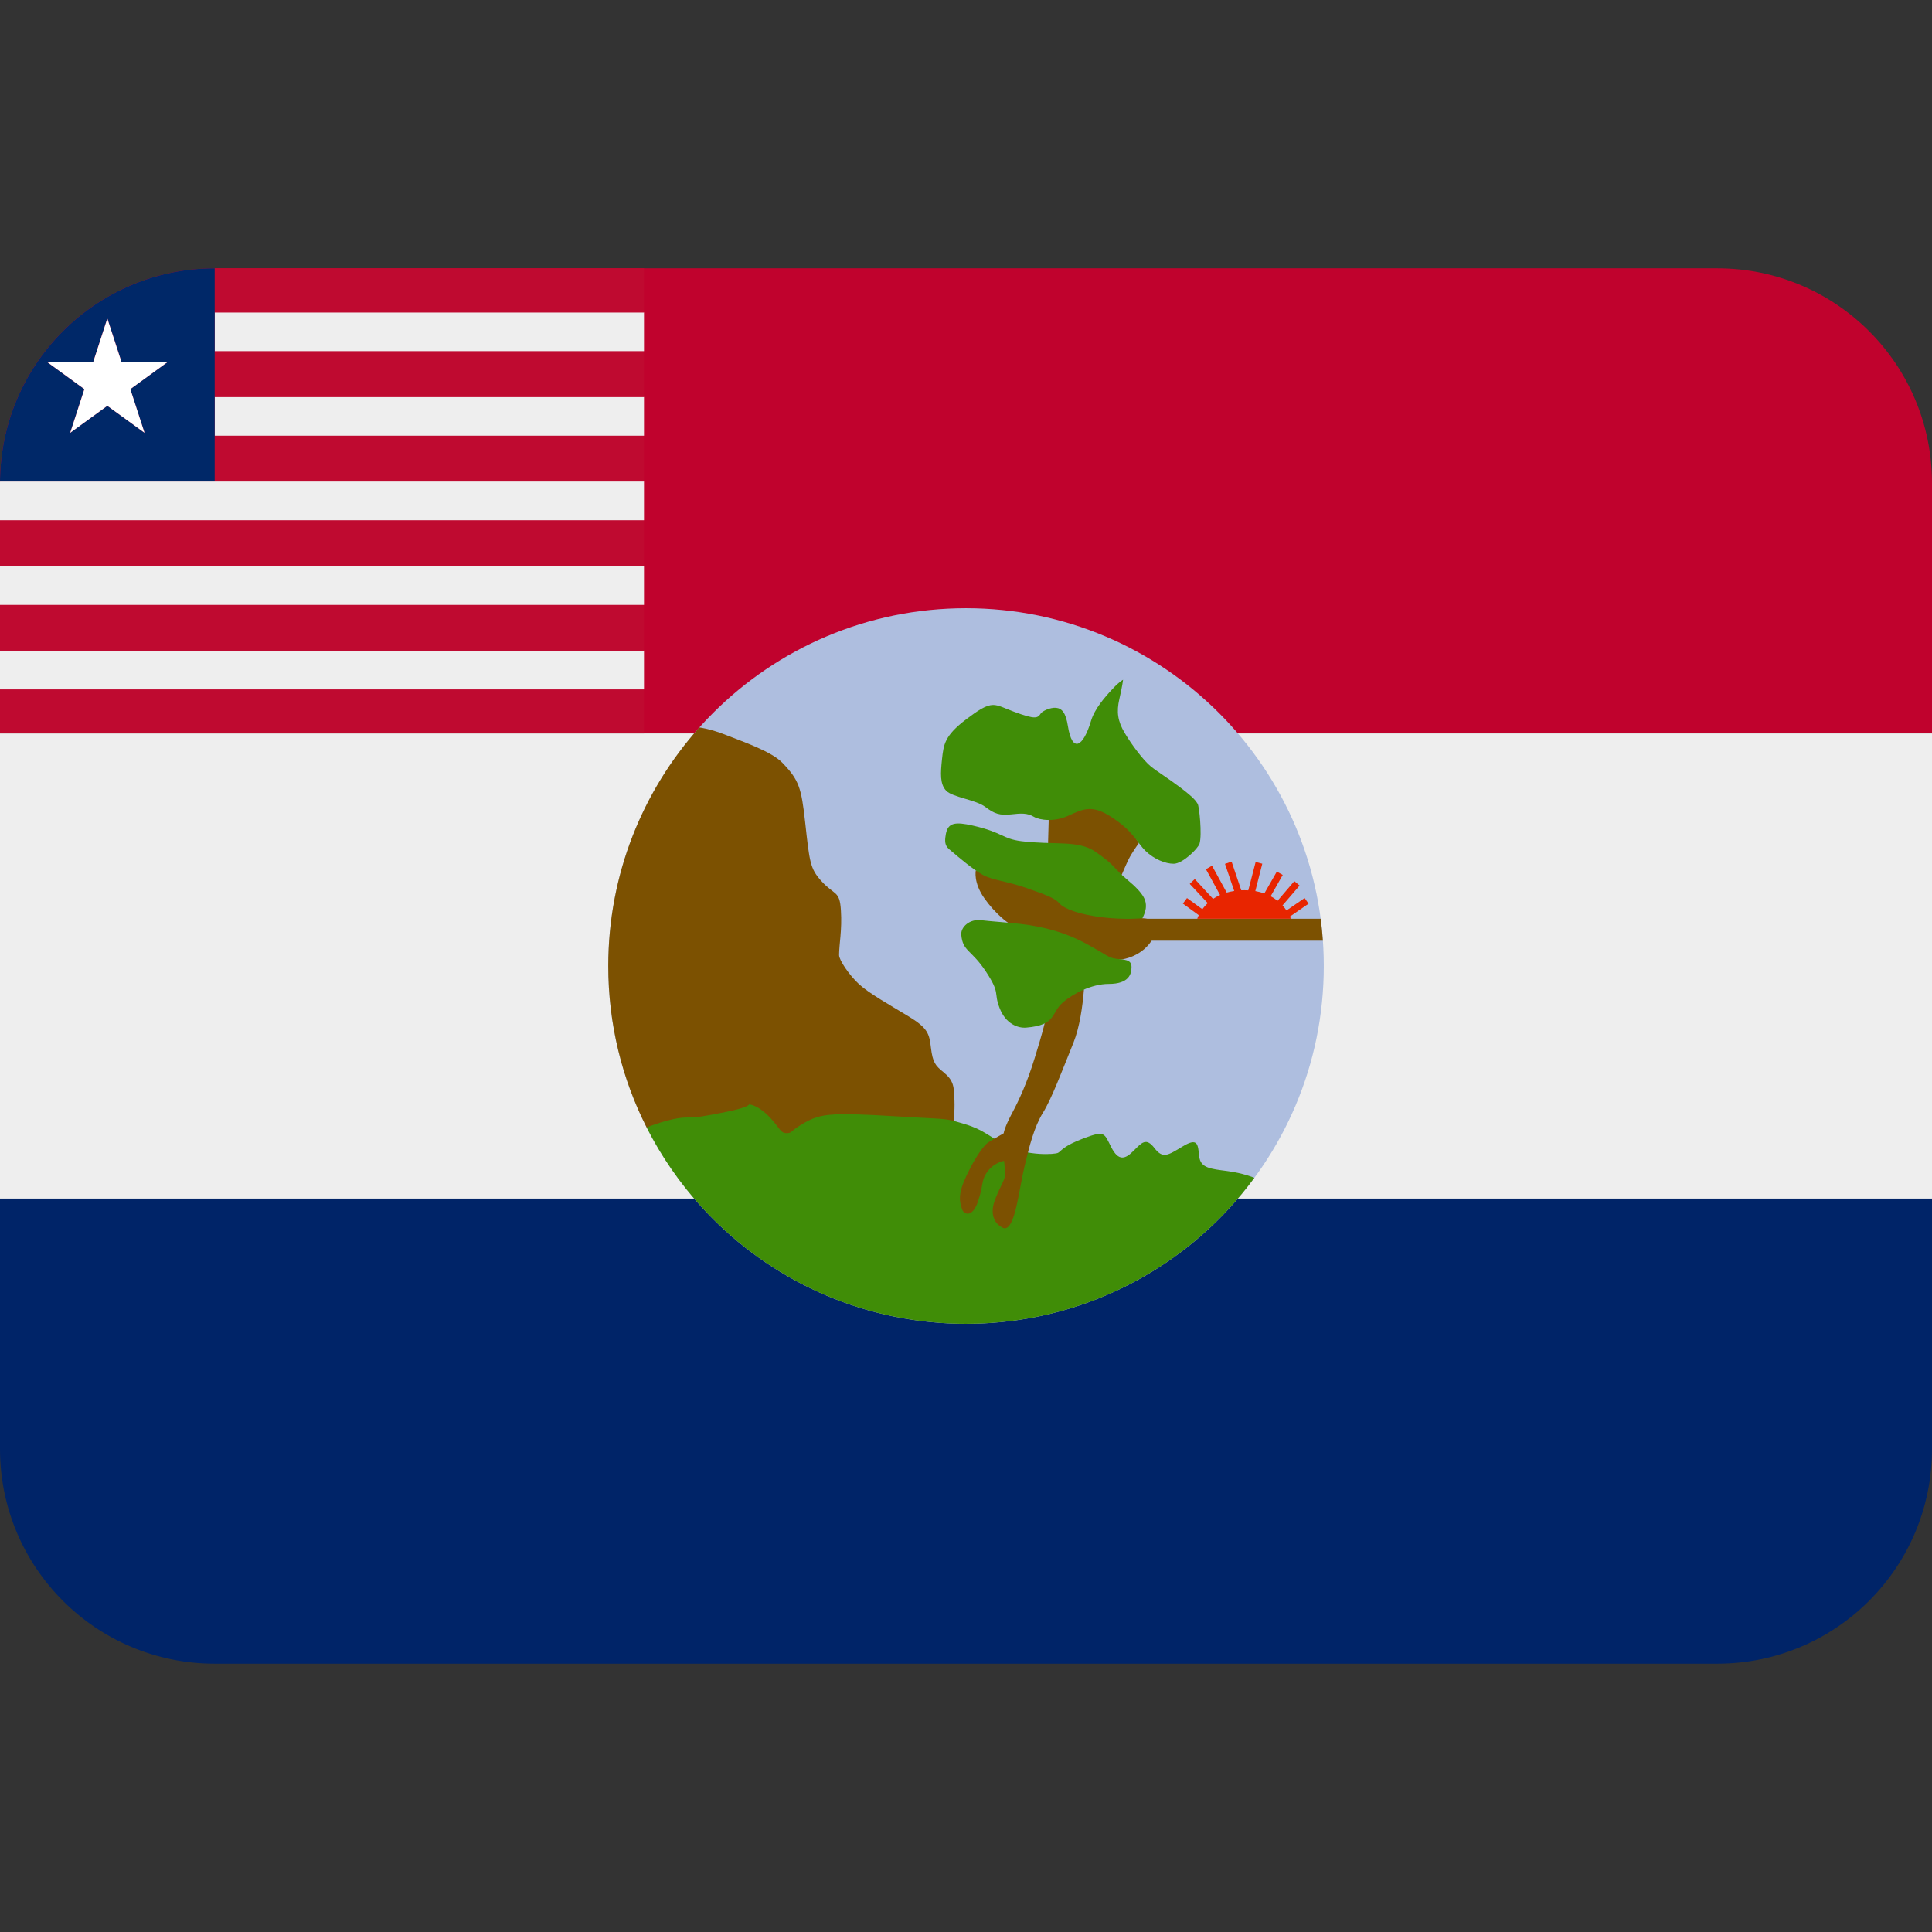 <svg xmlns:dc="http://purl.org/dc/elements/1.1/" xmlns:cc="http://creativecommons.org/ns#" xmlns:rdf="http://www.w3.org/1999/02/22-rdf-syntax-ns#" xmlns:svg="http://www.w3.org/2000/svg" xmlns="http://www.w3.org/2000/svg" viewBox="0 0 45 45" style="enable-background:new 0 0 45 45;" xml:space="preserve" version="1.1" id="svg2"><rect x="0" y="0" width="45" height="45" fill="#333333" stroke="none"/><defs id="defs6"><clipPath id="clipPath16" clipPathUnits="userSpaceOnUse"><path id="path18" d="M 4,31 C 1.791,31 0,29.209 0,27 L 0,27 0,9 C 0,6.791 1.791,5 4,5 l 0,0 28,0 c 2.209,0 4,1.791 4,4 l 0,0 0,18 c 0,2.209 -1.791,4 -4,4 l 0,0 -28,0 z"/></clipPath></defs><g transform="matrix(1.25,0,0,-1.25,0,45)" id="g10"><g id="g12"><g xmlns="http://www.w3.org/2000/svg" clip-path="url(#clipPath16)" id="g14"><g id="g30"><path id="path20" style="fill:#c0022d;fill-opacity:1;fill-rule:nonzero;stroke:none" d="M 0,22.333 H 36 V 31 H 0 Z"/><path id="path21" style="fill:#eeeeee;fill-opacity:1;fill-rule:nonzero;stroke:none" d="M 0,22.333 H 36 V 13.666 H 0 Z"/><path id="path22" style="fill:#002468;fill-opacity:1;fill-rule:nonzero;stroke:none" d="m 0,5 h 36 v 8.667 H 0 Z"/></g><g id="g34"><path id="path29" style="fill:#aebedf;fill-opacity:1;fill-rule:nonzero;stroke:none" d="m 24.667,18 c 0,3.682 -2.985,6.667 -6.667,6.667 -3.682,0 -6.666,-2.985 -6.666,-6.667 0,-3.682 2.984,-6.667 6.666,-6.667 3.682,0 6.667,2.985 6.667,6.667"/><path id="path30" style="fill:#7c5101;fill-opacity:1;fill-rule:nonzero;stroke:none" d="m 12.049,14.992 c -0.458,0.903 -0.715,1.926 -0.715,3.008 0,1.707 0.642,3.265 1.697,4.445 0,0 0.199,-0.022 0.508,-0.145 0.31,-0.123 0.835,-0.301 1.04,-0.514 0.309,-0.321 0.353,-0.462 0.424,-1.107 0.082,-0.743 0.091,-0.862 0.3,-1.094 0.25,-0.277 0.343,-0.172 0.366,-0.546 0.024,-0.373 -0.034,-0.633 -0.034,-0.836 0,-0.091 0.186,-0.371 0.372,-0.542 0.185,-0.17 0.572,-0.387 0.911,-0.592 0.376,-0.228 0.397,-0.328 0.429,-0.596 0.033,-0.267 0.081,-0.328 0.227,-0.446 0.197,-0.159 0.203,-0.265 0.211,-0.539 0.007,-0.201 -0.015,-0.375 -0.015,-0.375 l -3.081,-0.39 z"/><path id="path31" style="fill:#408d07;fill-opacity:1;fill-rule:nonzero;stroke:none" d="m 12.049,14.992 c 1.1,-2.171 3.352,-3.659 5.951,-3.659 2.204,0 4.159,1.07 5.373,2.72 0,0 -0.204,0.088 -0.509,0.127 -0.303,0.04 -0.496,0.053 -0.519,0.275 -0.024,0.222 -0.024,0.354 -0.306,0.184 -0.282,-0.17 -0.37,-0.235 -0.527,-0.032 -0.157,0.204 -0.235,0.103 -0.391,-0.052 -0.154,-0.155 -0.278,-0.197 -0.413,0.066 -0.136,0.264 -0.114,0.318 -0.508,0.171 -0.394,-0.147 -0.423,-0.239 -0.484,-0.273 -0.061,-0.033 -0.574,-0.06 -0.939,0.125 -0.365,0.185 -0.441,0.303 -0.797,0.409 -0.356,0.106 -0.291,0.091 -0.93,0.126 -0.638,0.036 -0.929,0.059 -1.347,0.059 -0.418,0 -0.579,-0.073 -0.791,-0.206 -0.212,-0.132 -0.153,-0.146 -0.262,-0.146 -0.109,0 -0.124,0.101 -0.3,0.288 -0.232,0.247 -0.394,0.247 -0.394,0.247 0,0 0.012,-0.051 -0.424,-0.139 -0.435,-0.088 -0.546,-0.105 -0.741,-0.105 -0.291,0 -0.742,-0.185 -0.742,-0.185"/><path id="path32" style="fill:#7c5101;fill-opacity:1;fill-rule:nonzero;stroke:none" d="m 20.123,18.471 h 4.527 c -0.009,0.137 -0.023,0.273 -0.041,0.409 h -4.486 z"/><path id="path33" style="fill:#e82500;fill-opacity:1;fill-rule:nonzero;stroke:none" d="m 22.309,18.88 c 0,0 0.008,0.026 0.028,0.067 l -0.296,0.216 0.077,0.103 0.286,-0.208 c 0.026,0.036 0.059,0.075 0.1,0.114 l -0.335,0.358 0.094,0.09 0.341,-0.369 c 0.038,0.026 0.082,0.05 0.13,0.072 l -0.263,0.48 0.113,0.066 0.274,-0.501 c 0.044,0.012 0.091,0.023 0.14,0.03 l -0.172,0.505 0.123,0.042 0.18,-0.534 c 0.021,0 0.041,10e-4 0.063,10e-4 0.023,0 0.046,-10e-4 0.068,-0.002 l 0.137,0.528 0.124,-0.032 -0.13,-0.51 c 0.061,-0.011 0.116,-0.025 0.168,-0.044 l 0.233,0.407 0.11,-0.062 -0.225,-0.397 c 0.048,-0.026 0.091,-0.055 0.128,-0.085 l 0.313,0.366 0.098,-0.082 -0.318,-0.37 c 0.029,-0.033 0.054,-0.064 0.074,-0.094 l 0.338,0.231 0.073,-0.105 -0.346,-0.239 c 0.011,-0.026 0.016,-0.042 0.016,-0.042 z"/><path id="path34" style="fill:#7c5101;fill-opacity:1;fill-rule:nonzero;stroke:none" d="m 18.702,14.883 c 0,0 -0.199,-0.113 -0.287,-0.17 -0.087,-0.058 -0.221,-0.258 -0.329,-0.465 -0.224,-0.427 -0.23,-0.582 -0.159,-0.782 0.033,-0.097 0.193,-0.163 0.296,0.146 0.104,0.31 0.061,0.37 0.147,0.513 0.128,0.213 0.339,0.244 0.339,0.244 0,0 0.031,-0.225 0.01,-0.312 -0.022,-0.088 -0.116,-0.231 -0.191,-0.449 -0.075,-0.219 0,-0.369 0.078,-0.433 0.078,-0.063 0.164,-0.134 0.258,0.094 0.094,0.228 0.142,0.635 0.228,1.002 0.086,0.365 0.178,0.729 0.34,0.992 0.164,0.263 0.348,0.759 0.57,1.307 0.116,0.289 0.171,0.683 0.196,0.992 l -0.505,0.063 -0.228,-0.695 c 0,0 -0.043,-0.191 -0.187,-0.651 -0.142,-0.461 -0.295,-0.788 -0.408,-0.999 -0.159,-0.295 -0.168,-0.397 -0.168,-0.397"/><path id="path35" style="fill:#7c5101;fill-opacity:1;fill-rule:nonzero;stroke:none" d="m 21.287,18.889 c 0,0 0.407,0.005 0.207,-0.36 -0.2,-0.365 -0.591,-0.406 -0.591,-0.406 h -1.427 l -0.694,0.684 c 0,0 -0.226,0.152 -0.438,0.452 -0.212,0.299 -0.161,0.521 -0.161,0.521 z"/><path id="path36" style="fill:#7c5101;fill-opacity:1;fill-rule:nonzero;stroke:none" d="m 19.541,20.721 -0.012,-0.428 1.373,-0.593 c 0,0 0.069,0.165 0.127,0.286 0.059,0.12 0.192,0.306 0.192,0.306 l -0.642,1.014 z"/><path id="path37" style="fill:#408d07;fill-opacity:1;fill-rule:nonzero;stroke:none" d="m 19.121,16.852 c -0.15,-0.012 -0.38,0.065 -0.495,0.365 -0.116,0.3 0.021,0.259 -0.252,0.675 -0.272,0.415 -0.435,0.376 -0.462,0.688 -0.013,0.148 0.159,0.298 0.362,0.274 0.238,-0.027 0.496,-0.042 0.74,-0.07 0.461,-0.053 0.867,-0.171 1.241,-0.377 0.375,-0.205 0.396,-0.253 0.541,-0.272 0.145,-0.02 0.288,-0.006 0.288,-0.153 0,-0.135 -0.049,-0.316 -0.427,-0.316 -0.32,0 -0.667,-0.186 -0.846,-0.339 -0.239,-0.205 -0.115,-0.427 -0.69,-0.475"/><path id="path38" style="fill:#408d07;fill-opacity:1;fill-rule:nonzero;stroke:none" d="m 21.287,18.889 c 0,0 0.066,0.122 0.066,0.222 0,0.1 -0.014,0.22 -0.349,0.498 -0.26,0.215 -0.211,0.26 -0.602,0.526 -0.316,0.215 -0.777,0.116 -1.373,0.191 -0.357,0.046 -0.337,0.161 -0.901,0.29 -0.331,0.075 -0.463,0.054 -0.503,-0.155 -0.045,-0.229 0.031,-0.258 0.128,-0.341 0.097,-0.083 0.378,-0.323 0.561,-0.423 0.183,-0.1 0.418,-0.108 0.813,-0.244 0.393,-0.136 0.537,-0.195 0.617,-0.289 0.079,-0.094 0.365,-0.208 0.815,-0.259 0.392,-0.046 0.728,-0.016 0.728,-0.016"/><path id="path39" style="fill:#408d07;fill-opacity:1;fill-rule:nonzero;stroke:none" d="m 20.927,23.333 c 0,0 -0.013,-0.114 -0.069,-0.356 -0.056,-0.243 -0.032,-0.415 0.1,-0.636 0.131,-0.222 0.352,-0.514 0.482,-0.619 0.129,-0.105 0.312,-0.213 0.563,-0.403 0.252,-0.191 0.283,-0.249 0.313,-0.296 0.03,-0.046 0.085,-0.574 0.036,-0.742 -0.027,-0.091 -0.313,-0.376 -0.483,-0.376 -0.153,0 -0.364,0.084 -0.525,0.24 -0.161,0.157 -0.219,0.363 -0.643,0.636 -0.356,0.23 -0.518,0.146 -0.799,0.017 -0.256,-0.116 -0.522,-0.084 -0.637,-0.018 -0.127,0.074 -0.241,0.065 -0.423,0.045 -0.212,-0.023 -0.313,0.01 -0.482,0.139 -0.179,0.136 -0.611,0.178 -0.73,0.303 -0.119,0.125 -0.104,0.329 -0.077,0.587 0.03,0.277 0.049,0.437 0.447,0.74 0.227,0.172 0.375,0.269 0.505,0.27 0.101,10e-4 0.212,-0.06 0.391,-0.127 0.406,-0.151 0.439,-0.118 0.498,-0.031 0.028,0.044 0.178,0.115 0.284,0.105 0.107,-0.01 0.181,-0.087 0.221,-0.342 0.081,-0.511 0.286,-0.388 0.431,0.1 0.068,0.227 0.266,0.451 0.405,0.598 0.131,0.14 0.192,0.166 0.192,0.166"/></g><g id="g38"><path id="path40" style="fill:#bf0a30;fill-opacity:1;fill-rule:nonzero;stroke:none" d="m 0,22.333 h 12 v 0.82 H 0 Z"/><path id="path41" style="fill:#eeeeee;fill-opacity:1;fill-rule:nonzero;stroke:none" d="m 0,23.154 h 12 v 0.723 H 0 Z"/><path id="path42" style="fill:#bf0a30;fill-opacity:1;fill-rule:nonzero;stroke:none" d="M 0,23.876 H 12 V 24.73 H 0 Z"/><path id="path43" style="fill:#eeeeee;fill-opacity:1;fill-rule:nonzero;stroke:none" d="m 0,24.729 h 12 v 0.723 H 0 Z"/><path id="path44" style="fill:#bf0a30;fill-opacity:1;fill-rule:nonzero;stroke:none" d="m 0,25.452 h 12 v 0.854 H 0 Z"/><path id="path45" style="fill:#eeeeee;fill-opacity:1;fill-rule:nonzero;stroke:none" d="m 0,27.028 v -0.028 -0.694 h 12 v 0.722 H 4 Z"/><path id="path46" style="fill:#bf0a30;fill-opacity:1;fill-rule:nonzero;stroke:none" d="m 4,27.028 h 8 v 0.854 H 4 Z"/><path id="path47" style="fill:#eeeeee;fill-opacity:1;fill-rule:nonzero;stroke:none" d="m 4,27.881 h 8 v 0.722 H 4 Z"/><path id="path48" style="fill:#bf0a30;fill-opacity:1;fill-rule:nonzero;stroke:none" d="m 4,28.604 h 8 v 0.854 H 4 Z"/><path id="path49" style="fill:#eeeeee;fill-opacity:1;fill-rule:nonzero;stroke:none" d="m 4,29.457 h 8 v 0.722 H 4 Z"/><path id="path50" style="fill:#bf0a30;fill-opacity:1;fill-rule:nonzero;stroke:none" d="m 4,30.179 h 8 V 31 H 4 Z"/><path id="path51" style="fill:#002868;fill-opacity:1;fill-rule:nonzero;stroke:none" d="m 2,28.438 -0.693,-0.503 0.265,0.814 -0.693,0.503 H 1.735 L 2,30.067 2.265,29.252 h 0.856 l -0.693,-0.503 0.265,-0.814 z m 2,-0.556 v 0.722 0.854 0.722 0.821 H 0 v -3.973 h 4 z"/><path id="path52" style="fill:#ffffff;fill-opacity:1;fill-rule:nonzero;stroke:none" d="m 3.121,29.252 h -0.856 l -0.265,0.814 -0.264,-0.814 h -0.856 l 0.692,-0.503 -0.264,-0.814 0.692,0.503 0.693,-0.503 -0.264,0.814 z"/></g></g></g></g></svg>